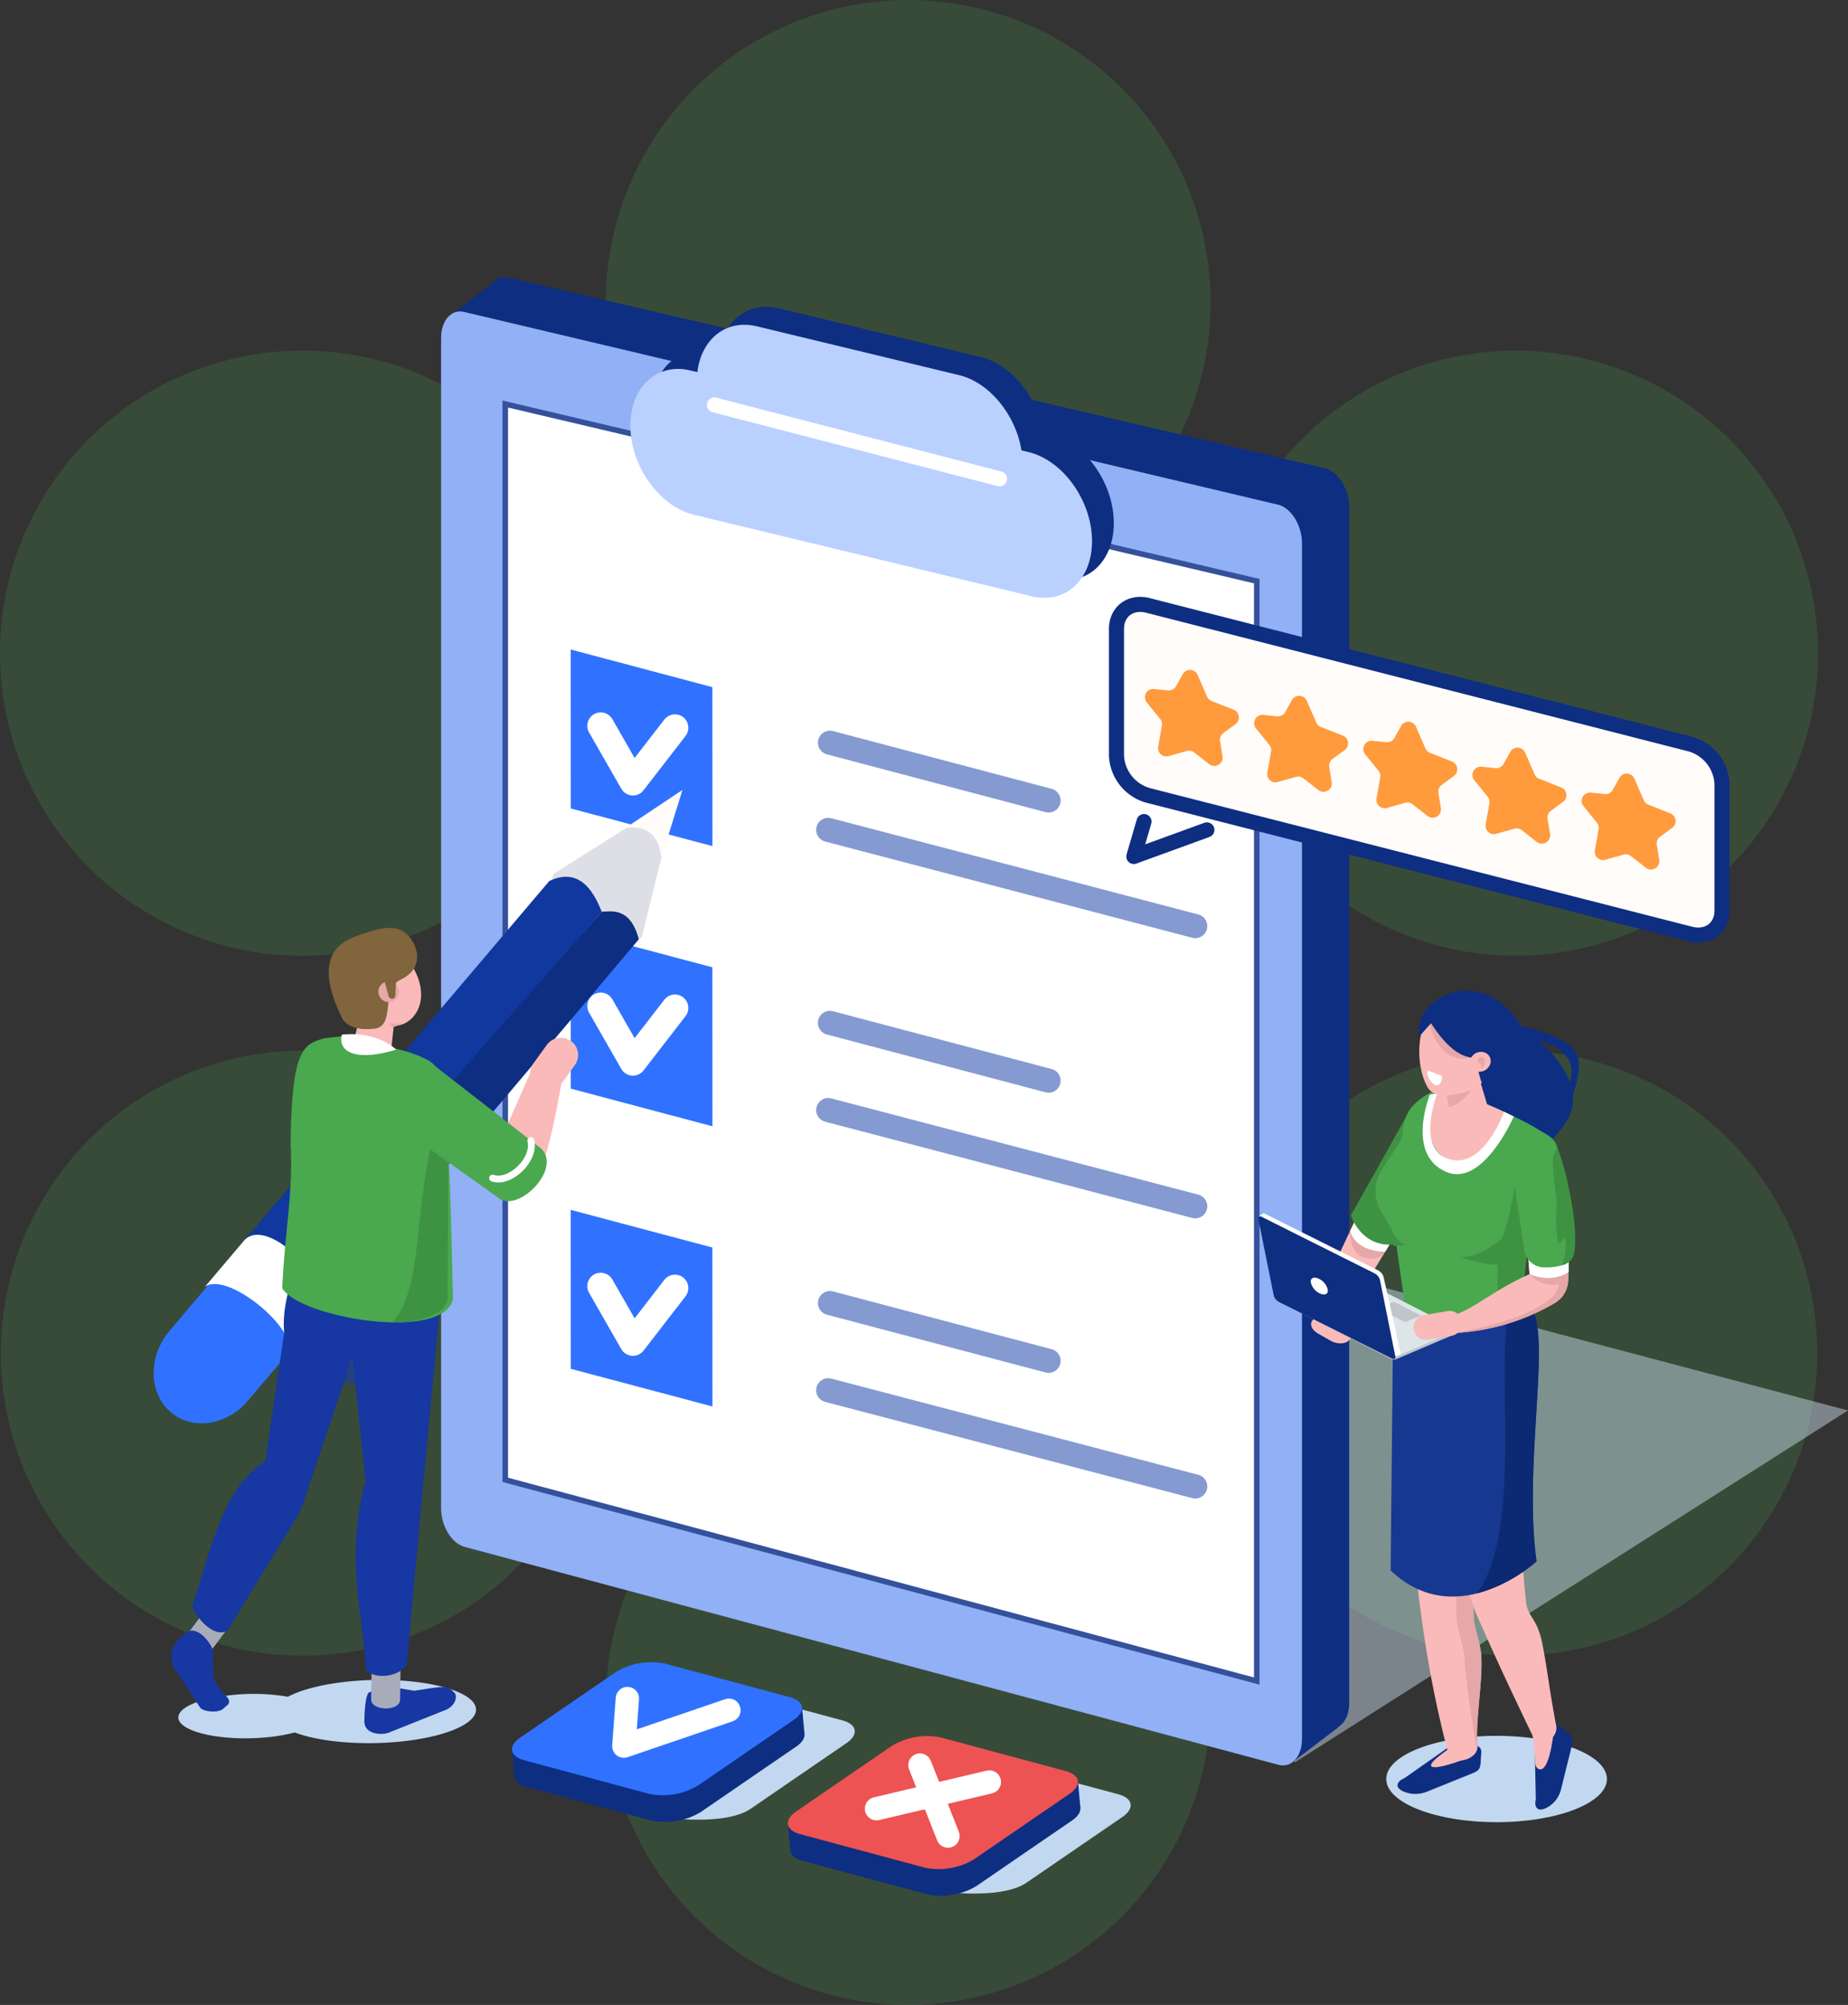 <svg xmlns="http://www.w3.org/2000/svg" xmlns:xlink="http://www.w3.org/1999/xlink" width="381.041" height="413.34" viewBox="0 0 381.041 413.34">
  <rect x="0" y="0" width="381.041" height="413.34" fill="#333333" stroke="none"/>
  <defs>
    <clipPath id="clip-path">
      <rect id="Rectángulo_34" data-name="Rectángulo 34" width="349.359" height="333.735" fill="none"/>
    </clipPath>
    <clipPath id="clip-path-3">
      <rect id="Rectángulo_32" data-name="Rectángulo 32" width="153.783" height="113.266" fill="none"/>
    </clipPath>
    <clipPath id="clip-path-4">
      <path id="Trazado_414" data-name="Trazado 414" d="M414.062,482.6l114.084-72.565-153.783-40.7Z" transform="translate(-374.363 -369.331)" fill="none"/>
    </clipPath>
    <linearGradient id="linear-gradient" x1="-1.272" y1="1.004" x2="-1.268" y2="1.004" gradientUnits="objectBoundingBox">
      <stop offset="0" stop-color="#7c98cc"/>
      <stop offset="0.891" stop-color="#dbeeff"/>
      <stop offset="1" stop-color="#dbeeff"/>
    </linearGradient>
  </defs>
  <g id="Grupo_376" data-name="Grupo 376" transform="translate(-1030.319 -292)">
    <g id="Grupo_246" data-name="Grupo 246" transform="translate(-29 -2.164)">
      <g id="Grupo_237" data-name="Grupo 237" transform="translate(1059.319 294.164)" opacity="0.208">
        <g id="Grupo_224" data-name="Grupo 224" transform="translate(124.905)">
          <g id="Grupo_223" data-name="Grupo 223">
            <path id="Trazado_355" data-name="Trazado 355" d="M1370.461,483.778a62.358,62.358,0,1,1-62.359-62.332,62.366,62.366,0,0,1,62.359,62.332" transform="translate(-1245.746 -421.446)" fill="#4aa84f"/>
          </g>
        </g>
        <g id="Grupo_226" data-name="Grupo 226" transform="translate(124.905 144.306)">
          <g id="Grupo_225" data-name="Grupo 225">
            <path id="Trazado_356" data-name="Trazado 356" d="M1370.461,548.535a62.358,62.358,0,1,1-62.359-62.357,62.36,62.36,0,0,1,62.359,62.357" transform="translate(-1245.746 -486.179)" fill="#4aa84f"/>
          </g>
        </g>
        <g id="Grupo_228" data-name="Grupo 228" transform="translate(124.905 288.612)">
          <g id="Grupo_227" data-name="Grupo 227">
            <path id="Trazado_357" data-name="Trazado 357" d="M1370.461,613.3a62.358,62.358,0,1,1-62.359-62.383,62.357,62.357,0,0,1,62.359,62.383" transform="translate(-1245.746 -550.912)" fill="#4aa84f"/>
          </g>
        </g>
        <g id="Grupo_230" data-name="Grupo 230" transform="translate(0 72.282)">
          <g id="Grupo_229" data-name="Grupo 229">
            <path id="Trazado_358" data-name="Trazado 358" d="M1283.293,462.243a62.377,62.377,0,1,1-85.22,22.821,62.384,62.384,0,0,1,85.22-22.821" transform="translate(-1189.715 -453.87)" fill="#4aa84f"/>
          </g>
        </g>
        <g id="Grupo_232" data-name="Grupo 232" transform="translate(249.958 216.6)">
          <g id="Grupo_231" data-name="Grupo 231">
            <path id="Trazado_359" data-name="Trazado 359" d="M1395.409,526.969A62.372,62.372,0,1,1,1310.2,549.79a62.39,62.39,0,0,1,85.208-22.821" transform="translate(-1301.842 -518.609)" fill="#4aa84f"/>
          </g>
        </g>
        <g id="Grupo_234" data-name="Grupo 234" transform="translate(0.167 216.612)">
          <g id="Grupo_233" data-name="Grupo 233">
            <path id="Trazado_360" data-name="Trazado 360" d="M1220.965,526.962a62.379,62.379,0,1,1-22.821,85.191,62.378,62.378,0,0,1,22.821-85.191" transform="translate(-1189.79 -518.614)" fill="#4aa84f"/>
          </g>
        </g>
        <g id="Grupo_236" data-name="Grupo 236" transform="translate(250.129 72.283)">
          <g id="Grupo_235" data-name="Grupo 235">
            <path id="Trazado_361" data-name="Trazado 361" d="M1333.106,462.242a62.363,62.363,0,1,1-22.834,85.177,62.357,62.357,0,0,1,22.834-85.177" transform="translate(-1301.919 -453.871)" fill="#4aa84f"/>
          </g>
        </g>
      </g>
    </g>
    <g id="Grupo_375" data-name="Grupo 375" transform="translate(1062 349.133)">
      <g id="Grupo_374" data-name="Grupo 374" clip-path="url(#clip-path)">
        <g id="Grupo_373" data-name="Grupo 373">
          <g id="Grupo_372" data-name="Grupo 372" clip-path="url(#clip-path)">
            <path id="Trazado_410" data-name="Trazado 410" d="M185.511,583.328l-25.7-6.911c.768-1.275.4-3.382,2.979-5.146l19.7-13.5a14.062,14.062,0,0,1,10.17-1.732l25.7,6.911c3.018.812,3.382,2.919.807,4.683l-19.7,13.5c-2.575,1.764-7.151,2.543-13.957,2.195" transform="translate(-76.322 -265.398)" fill="#c2d8f0"/>
            <path id="Trazado_411" data-name="Trazado 411" d="M201.3,565.006l.488,5.23-7.021.835-52.858,7.411-.41-4.812Z" transform="translate(-67.579 -269.833)" fill="#0e2e82"/>
            <path id="Trazado_412" data-name="Trazado 412" d="M170.617,584.234l-25.7-6.911c-3.019-.812-3.382-2.919-.807-4.683l19.7-13.5a14.062,14.062,0,0,1,10.17-1.731l25.7,6.911c3.019.811,3.382,2.919.807,4.683l-19.7,13.5a14.062,14.062,0,0,1-10.17,1.732" transform="translate(-68.004 -266.052)" fill="#0e2e82"/>
            <g id="Grupo_371" data-name="Grupo 371" transform="translate(195.576 192.947)" opacity="0.43" style="mix-blend-mode: multiply;isolation: isolate">
              <g id="Grupo_370" data-name="Grupo 370">
                <g id="Grupo_369" data-name="Grupo 369" clip-path="url(#clip-path-3)">
                  <g id="Grupo_368" data-name="Grupo 368">
                    <g id="Grupo_367" data-name="Grupo 367" clip-path="url(#clip-path-4)">
                      <path id="Trazado_413" data-name="Trazado 413" d="M374.363,344.765l153.783-26.873V458.03L374.363,484.9Z" transform="translate(-374.363 -344.765)" fill="url(#linear-gradient)"/>
                    </g>
                  </g>
                </g>
              </g>
            </g>
            <path id="Trazado_415" data-name="Trazado 415" d="M296.9,39.431,128.6.144A3.3,3.3,0,0,0,125,1.3l0-.005-9.315,7.251,8.053,19.486V242.809c0,3.644,2.186,7.254,4.858,8.022l146.895,42.212L290,306.213l9.457-7.2-.039-.067c1.4-.764,2.342-2.591,2.342-4.979V47.452c0-3.644-2.186-7.254-4.858-8.022" transform="translate(-55.249 0)" fill="#0e2e82"/>
            <path id="Trazado_416" data-name="Trazado 416" d="M286.118,313.171,118.3,268.241c-2.664-.713-4.844-4.279-4.844-7.923V18.99c0-3.644,2.18-6.042,4.844-5.328L286.118,53.4c2.664.713,4.844,4.279,4.844,7.923V307.842c0,3.644-2.18,6.042-4.844,5.329" transform="translate(-54.184 -6.465)" fill="#91b0f5"/>
            <path id="Trazado_417" data-name="Trazado 417" d="M293.722,313.355,138.769,271.869V50.081L293.723,86.594Z" transform="translate(-66.273 -23.918)" fill="#fff"/>
            <path id="Trazado_418" data-name="Trazado 418" d="M293.722,313.355,138.769,271.869V50.081L293.723,86.594Z" transform="translate(-66.273 -23.918)" fill="none" stroke="#35519c" stroke-width="1.144"/>
            <path id="Trazado_419" data-name="Trazado 419" d="M278.843,37.935l-1.453-.351c-1.161-7.292-6.563-13.992-12.864-15.512L222.8,12.006c-6.3-1.52-11.432,2.638-12.243,9.454l-1.453-.351c-7-1.688-12.555,3.624-12.352,11.805s6.094,16.256,13.091,17.944l69.739,16.826c7,1.688,12.555-3.624,12.352-11.805s-6.094-16.256-13.091-17.944" transform="translate(-93.962 -5.584)" fill="#0e2e82"/>
            <line id="Línea_1" data-name="Línea 1" x2="45.083" y2="11.913" transform="translate(139.447 211.506)" fill="none" stroke="#849ad1" stroke-linecap="round" stroke-linejoin="round" stroke-width="4.964"/>
            <line id="Línea_2" data-name="Línea 2" x2="75.684" y2="19.839" transform="translate(139.086 229.479)" fill="none" stroke="#849ad1" stroke-linecap="round" stroke-linejoin="round" stroke-width="4.964"/>
            <path id="Trazado_420" data-name="Trazado 420" d="M193.824,408.612l-29.2-7.759-.016-32.77,29.205,7.758Z" transform="translate(-78.611 -175.787)" fill="#3072ff"/>
            <path id="Trazado_421" data-name="Trazado 421" d="M176.447,398.187l6.644,11.6,8.661-11.2" transform="translate(-84.267 -190.165)" fill="none" stroke="#fff" stroke-linecap="round" stroke-linejoin="round" stroke-width="5.531"/>
            <line id="Línea_3" data-name="Línea 3" x2="45.083" y2="11.913" transform="translate(139.447 153.745)" fill="none" stroke="#849ad1" stroke-linecap="round" stroke-linejoin="round" stroke-width="4.964"/>
            <line id="Línea_4" data-name="Línea 4" x2="75.684" y2="19.839" transform="translate(139.086 171.718)" fill="none" stroke="#849ad1" stroke-linecap="round" stroke-linejoin="round" stroke-width="4.964"/>
            <path id="Trazado_422" data-name="Trazado 422" d="M193.824,298.047l-29.2-7.759-.016-32.77,29.205,7.759Z" transform="translate(-78.611 -122.985)" fill="#3072ff"/>
            <path id="Trazado_423" data-name="Trazado 423" d="M176.447,287.623l6.644,11.6,8.661-11.2" transform="translate(-84.267 -137.362)" fill="none" stroke="#fff" stroke-linecap="round" stroke-linejoin="round" stroke-width="5.531"/>
            <line id="Línea_5" data-name="Línea 5" x2="45.083" y2="11.913" transform="translate(139.447 95.984)" fill="none" stroke="#849ad1" stroke-linecap="round" stroke-linejoin="round" stroke-width="4.964"/>
            <line id="Línea_6" data-name="Línea 6" x2="75.684" y2="19.839" transform="translate(139.086 113.957)" fill="none" stroke="#849ad1" stroke-linecap="round" stroke-linejoin="round" stroke-width="4.964"/>
            <path id="Trazado_424" data-name="Trazado 424" d="M193.824,187.483l-29.2-7.759-.016-32.77,29.205,7.759Z" transform="translate(-78.611 -70.182)" fill="#3072ff"/>
            <path id="Trazado_425" data-name="Trazado 425" d="M176.447,177.059l6.644,11.6,8.661-11.2" transform="translate(-84.267 -84.559)" fill="none" stroke="#fff" stroke-linecap="round" stroke-linejoin="round" stroke-width="5.531"/>
            <path id="Trazado_426" data-name="Trazado 426" d="M270.239,45.042l-1.453-.351C267.624,37.4,262.223,30.7,255.922,29.18L214.2,19.112c-6.3-1.52-11.433,2.638-12.244,9.454l-1.453-.351c-7-1.688-12.555,3.624-12.352,11.805s6.095,16.256,13.091,17.944l69.738,16.826c7,1.688,12.555-3.624,12.352-11.805s-6.094-16.256-13.091-17.944" transform="translate(-89.852 -8.978)" fill="#bad0ff"/>
            <line id="Línea_7" data-name="Línea 7" x2="58.803" y2="15.237" transform="translate(115.623 26.351)" fill="none" stroke="#fff" stroke-linecap="round" stroke-linejoin="round" stroke-width="3.104"/>
            <path id="Trazado_427" data-name="Trazado 427" d="M175.678,233.719l7.148-28.9-25.334,16c-3.569,8.04,13.875,18.7,18.186,12.9" transform="translate(-74.986 -97.818)" fill="#dedfe6"/>
            <path id="Trazado_428" data-name="Trazado 428" d="M198.069,202.379l-4.336,14c-.482-4.215-2.531-6.716-7.291-6.25Z" transform="translate(-89.04 -96.651)" fill="#fffcfa"/>
            <path id="Trazado_429" data-name="Trazado 429" d="M19.438,408.736c.053-.062.1-.126.153-.189l0,0,15.8-18.676c4.407-5.208,4.362-12.655-.1-16.633s-11.654-2.981-16.061,2.227l-15.8,18.676,0,0c-.053.061-.108.119-.16.181-4.408,5.208-4.363,12.655.1,16.633s11.654,2.981,16.061-2.227" transform="translate(0 -177.088)" fill="#3072ff"/>
            <path id="Trazado_430" data-name="Trazado 430" d="M20.168,321.2l71.046-83.7c4.442-2.095,8.161-.582,10.8,6.341L36.15,319.723c-5-8.338-10.494-3.3-15.982,1.474" transform="translate(-9.632 -113.006)" fill="#11389e"/>
            <path id="Trazado_431" data-name="Trazado 431" d="M114.765,250.357c1.793-.036,5.942-1.092,7.651,5.694l-68.758,81.39c-2.4-7.312-6.783-9.91-6.783-9.91Z" transform="translate(-22.386 -119.527)" fill="#0e2e82"/>
            <path id="Trazado_432" data-name="Trazado 432" d="M36.746,403.392c-.062.052.1-.126.153-.189l0,0,7.021-8.385c4.041-5.761-10.719-21.334-15.678-15.694l.16-.181,0,0-8.091,9.547,0,0c-.053.061-.225.231-.161.181,4.786-3.705,21.586,10.548,16.592,14.717" transform="translate(-9.618 -180.484)" fill="#fff"/>
            <path id="Trazado_433" data-name="Trazado 433" d="M62.372,417.729l17.086,2.981V402.865l-17.086-2.981Z" transform="translate(-29.787 -190.975)" fill="#27427a"/>
            <path id="Trazado_434" data-name="Trazado 434" d="M65.524,555.376c-7.867-2.487-21.1-2.393-29.56.211a20.99,20.99,0,0,0-3.626,1.451,42.367,42.367,0,0,0-17.908.832c-5.944,1.829-6.281,4.73-.754,6.478,5.312,1.68,14.1,1.679,20.052.053.366.138.75.274,1.162.4,7.867,2.488,21.1,2.393,29.561-.211s8.939-6.731,1.073-9.219" transform="translate(-4.653 -264.372)" fill="#c2d8f0"/>
            <path id="Trazado_435" data-name="Trazado 435" d="M87.41,555.915l6.016,1.008c4.407-.6,6.615-1.375,8.045.14l.405.429c.531,1.055-.305,2.747-1.924,3.376l-11.98,4.783c-2.34.555-4.8-.252-4.81-2.345,0,0,.013-5.853,1.081-6.085,2.145-.466,1.295-.863,3.166-1.307" transform="translate(-39.717 -265.492)" fill="#1737a2"/>
            <path id="Trazado_436" data-name="Trazado 436" d="M91.822,554.042c-.029,2.453-6,2.381-5.967-.072l.1-7.973,5.967.072Z" transform="translate(-41.002 -260.756)" fill="#a8acba"/>
            <path id="Trazado_437" data-name="Trazado 437" d="M87.51,470.074c-2.086,2.822-7.26,2.775-8.374.863-.647-11.279-4.452-23.288-.1-38.794L73.99,385.107l21.019,4.2-4.667,49.655Z" transform="translate(-35.336 -183.918)" fill="#1737a2"/>
            <path id="Trazado_438" data-name="Trazado 438" d="M18.191,533.334c-1.336,1.787-6.334-1.48-5-3.267l4.343-5.806,5,3.267Z" transform="translate(-6.193 -250.375)" fill="#a8acba"/>
            <path id="Trazado_439" data-name="Trazado 439" d="M22.518,465.878c-2.929,1.75-6.881-3.155-7.286-5.148,3.527-9.862,5.844-24.1,15.046-29.726l3.91-26.512c-.334-4.069.422-7.3,2.1-13.258l15.1,8.892L37.928,440.143a10.216,10.216,0,0,1-.963,2.065Z" transform="translate(-7.274 -186.844)" fill="#1737a2"/>
            <path id="Trazado_440" data-name="Trazado 440" d="M92.415,271.726c-.135,4.83-4.539,7.7-8.129,5.489S77.9,269.3,78.031,264.47s3.154-6.956,6.744-4.747,7.775,7.173,7.64,12" transform="translate(-37.263 -123.621)" fill="#fababa"/>
            <path id="Trazado_441" data-name="Trazado 441" d="M80.841,297.616l-.494-.128a3.142,3.142,0,0,1-2.248-3.817l2.433-9.4a3.142,3.142,0,0,1,3.817-2.248l.494.128a3.142,3.142,0,0,1,2.248,3.817l-1.01,9.381c-.432,1.668-3.573,2.7-5.241,2.272" transform="translate(-37.251 -134.638)" fill="#fababa"/>
            <path id="Trazado_442" data-name="Trazado 442" d="M71.668,275.007s.9,3.255,6.831,2.589c4.476-.5,1.265-8.181,5.363-10.083,5.541-2.571,3.355-7.995.9-9.766s-5.562-.748-9.4.535c-4.056,1.357-9.577,4.5-3.7,16.726" transform="translate(-33.004 -122.641)" fill="#80653d"/>
            <path id="Trazado_443" data-name="Trazado 443" d="M92.935,280.112a2.127,2.127,0,1,1-2.067-2.186,2.127,2.127,0,0,1,2.067,2.186" transform="translate(-42.352 -132.731)" fill="#e5a7a7"/>
            <path id="Trazado_444" data-name="Trazado 444" d="M50.76,351.429c.511-11.86,2.294-19.608,1.715-29.861.224-19.592,2.672-20.431,6.994-21.672l4.321-.482c1.342.255,2.585.873,3.912,1.2,5.556,1.359,9.118,1.662,13.109,3.823,3.554,1.925,3.76,7.068,3.752,11.376.96,12.629,1.215,31.639,1.393,37.873-2.02,8.924-31.815,3.786-35.2-2.255" transform="translate(-24.242 -142.993)" fill="#4aa84f"/>
            <path id="Trazado_445" data-name="Trazado 445" d="M93.575,295.117l-.778-1a3.193,3.193,0,0,0,2.694.009,4.093,4.093,0,0,1-1.916.994" transform="translate(-44.318 -140.462)" fill="#e5a7a7"/>
            <path id="Trazado_446" data-name="Trazado 446" d="M105.694,333.623l-3.259,3.516c-3.827,15.443-2.054,31.1-8.329,37.688,3.84-.01,7.358-.516,9.96-2.43a3.912,3.912,0,0,0,1.515-2.976Z" transform="translate(-44.943 -159.33)" fill="#3e9343"/>
            <path id="Trazado_447" data-name="Trazado 447" d="M74.162,298.823s-1.039,2.84,2.306,3.9,8.873-.8,8.873-.8-3.679-3.856-11.179-3.093" transform="translate(-35.345 -142.663)" fill="#fff"/>
            <path id="Trazado_448" data-name="Trazado 448" d="M92.359,279.731h0a.712.712,0,0,1-.8-.609L90.3,274.609c-.052-.387.956-.158,1.343-.21s1.493-.4,1.545-.016l-.222,4.551a.711.711,0,0,1-.609.8" transform="translate(-43.125 -130.953)" fill="#80653d"/>
            <path id="Trazado_449" data-name="Trazado 449" d="M150.05,310.44h0a3.572,3.572,0,0,0,4.973-.8L157.8,305.8a3.572,3.572,0,0,0-.8-4.973h0a3.572,3.572,0,0,0-4.973.8l-2.777,3.838a3.572,3.572,0,0,0,.8,4.973" transform="translate(-70.957 -143.348)" fill="#fababa"/>
            <path id="Trazado_450" data-name="Trazado 450" d="M146.536,316.368s-2.639,16.1-5.477,20.35-10.224-1.528-10.224-1.528l9.27-20.991Z" transform="translate(-62.484 -150.054)" fill="#fababa"/>
            <path id="Trazado_451" data-name="Trazado 451" d="M99.064,324.2l18.849,13.43c4.058,3.8,13.96-6.269,8.666-10.3-.334-.254-22.547-17.507-22.547-17.507s-7.639,7.413-4.968,14.377" transform="translate(-47.04 -147.966)" fill="#4aa84f"/>
            <path id="Trazado_452" data-name="Trazado 452" d="M133.773,348.494c3.571,1.24,8.868-3.807,7.886-7.725" transform="translate(-63.887 -162.743)" fill="none" stroke="#fff" stroke-linecap="round" stroke-linejoin="round" stroke-width="1.417"/>
            <path id="Trazado_453" data-name="Trazado 453" d="M15.558,538.035l.085,5.53c1.254,3.833,4.128,4.286,3.01,5.809l-.946.825c-.946.96-4.1.664-4.757-.177L7.4,541.61a5.324,5.324,0,0,1,1.222-5.842s1.645-1.634,2.479-1.656c1.989-.054,3.754,2.326,4.456,3.923" transform="translate(-3.341 -255.079)" fill="#1737a2"/>
            <path id="Trazado_454" data-name="Trazado 454" d="M486.488,584.542c0,4.918,10.186,8.9,22.75,8.9s22.75-3.987,22.75-8.9-10.186-8.9-22.75-8.9-22.75,3.987-22.75,8.9" transform="translate(-232.335 -274.911)" fill="#c2d8f0"/>
            <path id="Trazado_455" data-name="Trazado 455" d="M473.312,350.526l-12.156,25.749,4.9,5.372,16.86-27.709Z" transform="translate(-220.237 -167.403)" fill="#fababa"/>
            <path id="Trazado_456" data-name="Trazado 456" d="M479.453,380.663l-7.219-4.33s-.288,4.565,2.807,5.521,4.412-1.191,4.412-1.191" transform="translate(-225.524 -179.728)" fill="#e5a7a7"/>
            <path id="Trazado_457" data-name="Trazado 457" d="M545.284,586.744l-.252-12.449c.292-1.175,1.867-1.417,3.119-2.517a1.544,1.544,0,0,1,1.915-.141l1.188.867c1.762,1.186,1.854,1.54,1.47,3.091l-2.284,9.205a5.866,5.866,0,0,1-3.09,3.72l-.373.141c-1.315.5-2.076-.367-1.692-1.917" transform="translate(-260.294 -272.872)" fill="#0e2e82"/>
            <path id="Trazado_458" data-name="Trazado 458" d="M548.61,572.71s-.681,7.943-2.628,8.428c0,0-1.249.308-1.289-1.7s-.562-5.909-.562-5.909Z" transform="translate(-259.864 -273.513)" fill="#fababa"/>
            <path id="Trazado_459" data-name="Trazado 459" d="M479.459,377.267s-5.984.156-7.219-4.33l1.846-3.715,7.781,4.1Z" transform="translate(-225.531 -176.332)" fill="#fff"/>
            <path id="Trazado_460" data-name="Trazado 460" d="M535.676,295.522s9.125,1.786,11.364,5.28-1.722,12.113-1.722,12.113v-4.5s5.272-8.66-9.284-10.559c-9.774-1.275-.358-2.333-.358-2.333" transform="translate(-253.877 -141.134)" fill="#0e2e82"/>
            <path id="Trazado_461" data-name="Trazado 461" d="M523.845,296.029s15.051,9.745,9.471,19.182-20.705,13.5-20.705,13.5l-6.147-31.7Z" transform="translate(-241.875 -141.376)" fill="#0e2e82"/>
            <path id="Trazado_462" data-name="Trazado 462" d="M492.371,585.974l9.3-6.528a11.959,11.959,0,0,1,5.357-.234,1.366,1.366,0,0,1,1.187,1.4l-.1,1.44c-.057,2.076-.314,2.36-1.881,2.992l-9.3,3.756a6.264,6.264,0,0,1-4.964-.16l-.33-.2c-1.164-.721-.834-1.828.733-2.461" transform="translate(-234.462 -276.527)" fill="#0e2e82"/>
            <path id="Trazado_463" data-name="Trazado 463" d="M508.324,493.426c-.108,2.886-5.974,3.925-6.085,1-7.118-27.17-8.032-52.04-9.392-80.774L510.8,398.536c-1.449,24.94-3.723,46.058-3.278,67.592.058,2.791,1.449,5.747,1.6,8.43.322,5.572-1.283,13.444-.8,18.868" transform="translate(-235.372 -190.331)" fill="#fababa"/>
            <path id="Trazado_464" data-name="Trazado 464" d="M515.769,507.477c-.155-2.683-1.546-5.639-1.6-8.43-.147-7.126,0-14.206.323-21.395.609-13.687,4.156-14.733,3.51-.2-.32,7.188-.47,14.268-.323,21.395.057,2.791,1.449,5.747,1.6,8.43.322,5.572-1.283,13.444-.8,18.867-.083,2.2-2.386-13.1-2.708-18.669" transform="translate(-245.526 -223.011)" fill="#e5a7a7"/>
            <path id="Trazado_465" data-name="Trazado 465" d="M534.678,519.905c.639,2.532-2.961,4.979-4.572,2.7-4.843-9.975-8.389-17.659-11.687-25.2-2.5-5.71-3.034-12.534-4.081-19.385-2.5-16.343,14.389-20.467,13.547-3.856a117.868,117.868,0,0,0,.618,20.4c.4,3.279,2.274,3.117,3.357,8.625,1.1,5.595,1.317,8.717,2.819,16.71" transform="translate(-245.515 -221.387)" fill="#fababa"/>
            <path id="Trazado_466" data-name="Trazado 466" d="M483.815,331.746l-11.269,20.12s2.762,9.072,12.831,4.988c13.947-5.657-1.562-25.107-1.562-25.107" transform="translate(-225.677 -158.434)" fill="#3e9343"/>
            <path id="Trazado_467" data-name="Trazado 467" d="M515.159,404.828c7.813.156.053,31.06,3.141,53.281,0,0-16.29,14.984-30.087,1.861l.511-51.081Z" transform="translate(-233.159 -193.336)" fill="#173891"/>
            <path id="Trazado_468" data-name="Trazado 468" d="M522.381,464.691c9.223-13.291,4.016-43.033,6.356-58.229l2.74-1.635c7.813.156.054,31.06,3.141,53.281a31.885,31.885,0,0,1-12.237,6.583" transform="translate(-249.477 -193.335)" fill="#0c2973"/>
            <path id="Trazado_469" data-name="Trazado 469" d="M486.247,366.958c-.454-5.465,2.172,5.44,2.071-.885-.039-2.431-1.217-9.4-1.8-14-.549-4.3-5.048-6.862-4.12-12.108.122-2.862,5.182-8.163,5.4-10.254.348-3.306.579-6.359,7.53-9.612l3.056.662a20.126,20.126,0,0,1,4.194,1.4c14.172,6.564,17.261,6.885,16.274,15.185-.161,4.269-2.7.948-3.467,3.774-1.468,5.423-7.194,10.944-5.176,20.454.407,1.919,1.91,3.227.2,4.5-7.409,5.518-21.559,6.577-24.159.885" transform="translate(-230.319 -152.87)" fill="#4aa84f"/>
            <path id="Trazado_470" data-name="Trazado 470" d="M488.993,409.713c-.008.205-.018-.014,0,0" transform="translate(-233.526 -195.669)" fill="#ff5cab"/>
            <path id="Trazado_471" data-name="Trazado 471" d="M534.146,356.139l2.966,10.3-1.777,15.137-4.876,1.711V370.22c2.066-4.083,2.941-9.035,3.687-14.081" transform="translate(-253.335 -170.084)" fill="#3e9343"/>
            <path id="Trazado_472" data-name="Trazado 472" d="M458.2,413.212l2.678,1.523c1.308.744,2.992.707,3.741-.082l.525-.553c.75-.79.293-2.046-1.017-2.791l-2.678-1.524c-1.308-.744-2.991-.707-3.741.083l-.525.553c-.75.79-.293,2.046,1.017,2.791" transform="translate(-218.168 -195.449)" fill="#fababa"/>
            <path id="Trazado_473" data-name="Trazado 473" d="M481.7,405.952l.08-.569-.951.273-.141-.364-21.149-10.832a1.468,1.468,0,0,0-1.078.024L448,398.936l.019-.127-1.9.566-.09.6h.013a.26.26,0,0,0,.149.158L468.2,411.41a1.468,1.468,0,0,0,1.078-.024l12.12-5.155c.184-.078.288-.181.3-.279Z" transform="translate(-213.014 -188.341)" fill="#bfc6c9"/>
            <path id="Trazado_474" data-name="Trazado 474" d="M468.355,410.258l-22.008-11.272c-.255-.131-.186-.355.152-.5l12.12-5.155a1.468,1.468,0,0,1,1.078-.024L481.7,404.58c.255.131.187.355-.151.5l-12.12,5.155a1.469,1.469,0,0,1-1.078.024" transform="translate(-213.091 -187.791)" fill="#dde5e8"/>
            <path id="Trazado_475" data-name="Trazado 475" d="M488.83,408.52l-5.326-2.728c-.062-.031-.045-.086.037-.121l2.933-1.248a.353.353,0,0,1,.261-.006l5.327,2.728c.062.031.045.086-.037.121l-2.933,1.248a.358.358,0,0,1-.261.006" transform="translate(-230.892 -193.13)" fill="#bfc6c9"/>
            <path id="Trazado_476" data-name="Trazado 476" d="M511.993,394.492a45.215,45.215,0,0,0,21.322-6.162,5.658,5.658,0,0,0,2.835-4.717c.094-4.387.042-12.173-1.441-13.44l-6.817,7.812.321,4.353c-7.438,3.275-11.35,7.156-15.894,8.536Z" transform="translate(-244.516 -176.786)" fill="#fababa"/>
            <path id="Trazado_477" data-name="Trazado 477" d="M532.655,387.346c1.54-1.251,2.1-3.825,2.141-5.739a65.979,65.979,0,0,0-.47-10.871l.5-.57c1.484,1.267,1.535,9.053,1.441,13.44a5.658,5.658,0,0,1-2.835,4.718,45.212,45.212,0,0,1-21.322,6.162s13.934-1.769,20.547-7.139" transform="translate(-244.571 -176.783)" fill="#e5a7a7"/>
            <path id="Trazado_478" data-name="Trazado 478" d="M520.435,325.879s-5.2,12.46-12.753,9.214-2.08-14.517-2.08-14.517a63.846,63.846,0,0,1,14.833,5.3" transform="translate(-240.548 -153.099)" fill="#fababa"/>
            <path id="Trazado_479" data-name="Trazado 479" d="M514.18,321.715l-.5.1a2.824,2.824,0,0,1-3.471-2.287l-1.224-9.009A3.293,3.293,0,0,1,511.667,307l.5-.1a2.824,2.824,0,0,1,3.471,2.286l2.523,8.385c.217,1.6-2.29,3.807-3.982,4.147" transform="translate(-243.067 -146.535)" fill="#fababa"/>
            <path id="Trazado_480" data-name="Trazado 480" d="M463.772,391.24a2.21,2.21,0,0,0-1.081-1.324l-23.26-11.642a.746.746,0,0,0-.514-.1h0l0,0a.312.312,0,0,0-.12.064l-.767.574.7,0,2.243,11.138a2.209,2.209,0,0,0,1.082,1.324l21.993,11.009.711.659.088.157a3.675,3.675,0,0,0,1.507-.413Z" transform="translate(-209.19 -180.602)" fill="#fff"/>
            <path id="Trazado_481" data-name="Trazado 481" d="M461.877,382.577a2.209,2.209,0,0,0-1.081-1.324l-23.26-11.642a.746.746,0,0,0-.514-.1h0l0,0a.314.314,0,0,0-.12.064l-.767.574.7,0,2.243,11.138a2.209,2.209,0,0,0,1.082,1.324l21.994,11.009.711.659.088.157a3.674,3.674,0,0,0,1.507-.413Z" transform="translate(-208.285 -176.465)" fill="#fff"/>
            <path id="Trazado_482" data-name="Trazado 482" d="M436.716,370.773l23.259,11.642a2.205,2.205,0,0,1,1.082,1.324L463.325,395c0,.008,0,.015,0,.022l.907,4.507c.1.481-.231.667-.731.416L440.244,388.3a2.209,2.209,0,0,1-1.082-1.324l-2.268-11.26c0-.008,0-.015,0-.022l-.908-4.507c-.1-.481.231-.667.732-.416" transform="translate(-208.208 -177.019)" fill="#0e2e82"/>
            <path id="Trazado_483" data-name="Trazado 483" d="M460.208,397.465c.026.82-.745,1.086-1.722.594a3.28,3.28,0,0,1-1.815-2.374c-.026-.82.745-1.086,1.722-.594a3.279,3.279,0,0,1,1.815,2.374" transform="translate(-218.095 -188.568)" fill="#fff"/>
            <path id="Trazado_484" data-name="Trazado 484" d="M512.144,582.272s-6.648,2.712-7.852,1.918c-1.015-.67,3.9-3.885,3.9-3.885Z" transform="translate(-240.772 -277.14)" fill="#fababa"/>
            <path id="Trazado_485" data-name="Trazado 485" d="M517.634,325.893s-4.581,12.848-12.122,9.437c-5.852-2.647-1.606-13.274-1.606-13.274l-1.578.3s-5.052,12.478,3.491,15.963c7.519,3.068,13.823-11.467,13.823-11.467Z" transform="translate(-239.191 -153.806)" fill="#fff"/>
            <path id="Trazado_486" data-name="Trazado 486" d="M510.368,318.955a9.584,9.584,0,0,0,6.993-3.982s-2.85,5.9-6.645,6.543Z" transform="translate(-243.74 -150.424)" fill="#e5a7a7"/>
            <path id="Trazado_487" data-name="Trazado 487" d="M524.4,378.849s-5.394,4.805-9.179,3.992c0,0,6.7,2.374,9.179,1.531s0-5.523,0-5.523" transform="translate(-246.059 -180.929)" fill="#3e9343"/>
            <path id="Trazado_488" data-name="Trazado 488" d="M488,376.237s.047.072.134.193c.425.6,1.8,2.39,3.2,2.836l-2.625.149" transform="translate(-233.056 -179.682)" fill="#3e9343"/>
            <path id="Trazado_489" data-name="Trazado 489" d="M549.5,393.788l-6.456-.33a6.333,6.333,0,0,0,6.377,1.975Z" transform="translate(-259.344 -187.906)" fill="#e5a7a7"/>
            <path id="Trazado_490" data-name="Trazado 490" d="M550.86,389.24s-3.185,2.47-8.075.457l-.281-3.521,8.356-.592Z" transform="translate(-259.087 -184.146)" fill="#fff"/>
            <path id="Trazado_491" data-name="Trazado 491" d="M536.578,345.72l2.244,14.719a4.138,4.138,0,0,0,3.813,3.71c2.86.115,6.538-.407,6.544-3.857a60.769,60.769,0,0,0-3.715-21.331c-.713-1.895-2.635-2.435-4.92-3.91-.369-.239-.223,1.96-.634,2.268a8.956,8.956,0,0,0-3.332,8.4" transform="translate(-256.209 -160.004)" fill="#4aa84f"/>
            <path id="Trazado_492" data-name="Trazado 492" d="M552.991,342.553s4.692,13.176,3.715,21.8a3.209,3.209,0,0,1-2.667,2.972,11.754,11.754,0,0,0,.877-4.68c-.065-2.615-1.14.922-1.531-.024a23.1,23.1,0,0,1-.394-6.89c.2-2.443-1.261-9.439-.556-11.092s.556-2.086.556-2.086" transform="translate(-263.737 -163.595)" fill="#3e9343"/>
            <path id="Trazado_493" data-name="Trazado 493" d="M507.221,410.094h0a2.577,2.577,0,0,1-2.1,2.971l-4.853.829a2.573,2.573,0,1,1-.874-5.072l4.853-.829a2.586,2.586,0,0,1,2.974,2.1" transform="translate(-237.477 -194.83)" fill="#fababa"/>
            <path id="Trazado_494" data-name="Trazado 494" d="M513.2,285.518c-1.437-2.308-3.629-2.712-5.663-1.384-1.994-.809-4.4.381-6.178,3.4-2.473,4.2-2.227,10.041-.683,13.707.836,1.986,1.819,3.369,6.57,2.54,3.221-.618,5.033-1.563,6.855-4.662,2.473-4.2,1.194-10.235-.9-13.6" transform="translate(-238.551 -135.335)" fill="#fababa"/>
            <path id="Trazado_495" data-name="Trazado 495" d="M512.205,300.725s-4.865,1.917-7.854-4.627c0,0-1.062-2.245-.608-3.2s8.462,7.824,8.462,7.824" transform="translate(-240.522 -139.848)" fill="#e5a7a7"/>
            <path id="Trazado_496" data-name="Trazado 496" d="M501.863,288.305c5.714,8.839,9.041,6.3,9.178,7.682,0,0,.965,3.667.967,3.675.579,2.743,3.363,1.628,6.038,2.516l.008,0s8.779-10.159-2.133-18.321c-7.384-5.523-17.6-.085-16.493,7.182Z" transform="translate(-238.476 -134.484)" fill="#0e2e82"/>
            <path id="Trazado_497" data-name="Trazado 497" d="M523.472,308.666a2.32,2.32,0,0,1-2.939.958,1.9,1.9,0,0,1-.761-2.744,2.321,2.321,0,0,1,2.939-.958,1.9,1.9,0,0,1,.761,2.744" transform="translate(-248.089 -146.003)" fill="#fababa"/>
            <path id="Trazado_498" data-name="Trazado 498" d="M522.727,308.856a.5.5,0,0,1-.036-.764c.323-.322.819-.627,1.188,0s-.033,1.45-.388,1.971a.1.1,0,0,1-.179-.073.779.779,0,0,0-.247-.917c-.138-.082-.249-.156-.339-.221" transform="translate(-249.548 -146.963)" fill="#e5a7a7"/>
            <path id="Trazado_499" data-name="Trazado 499" d="M504.235,316.023h0a3.347,3.347,0,0,1-1.525-3.016l3.05,1.193c0,1.336-.683,2.152-1.525,1.823" transform="translate(-240.082 -149.485)" fill="#fff"/>
            <path id="Trazado_500" data-name="Trazado 500" d="M169.658,573.69l-25.7-6.911c-3.019-.812-3.382-2.919-.807-4.683l19.7-13.5a14.065,14.065,0,0,1,10.17-1.732l25.7,6.911c3.019.812,3.382,2.919.807,4.683l-19.7,13.5a14.062,14.062,0,0,1-10.17,1.732" transform="translate(-67.546 -261.016)" fill="#3072ff"/>
            <path id="Trazado_501" data-name="Trazado 501" d="M186.306,560.923l-.727,9.812,21.663-7.4" transform="translate(-88.628 -267.883)" fill="none" stroke="#fff" stroke-linecap="round" stroke-linejoin="round" stroke-width="4.813"/>
            <path id="Trazado_502" data-name="Trazado 502" d="M294.4,612.483l-25.7-6.911c.768-1.275.4-3.382,2.98-5.146l19.7-13.5a14.062,14.062,0,0,1,10.17-1.732l25.7,6.911c3.019.812,3.382,2.919.807,4.684l-19.7,13.5c-2.575,1.764-7.151,2.543-13.957,2.195" transform="translate(-128.323 -279.321)" fill="#c2d8f0"/>
            <path id="Trazado_503" data-name="Trazado 503" d="M310.188,594.161l.488,5.23-7.021.835L250.8,607.637l-.41-4.812Z" transform="translate(-119.579 -283.757)" fill="#0e2e82"/>
            <path id="Trazado_504" data-name="Trazado 504" d="M279.5,613.389l-25.7-6.911c-3.019-.812-3.382-2.919-.807-4.684l19.7-13.5a14.065,14.065,0,0,1,10.17-1.732l25.7,6.911c3.019.812,3.382,2.919.807,4.684l-19.7,13.5a14.062,14.062,0,0,1-10.17,1.732" transform="translate(-120.004 -279.975)" fill="#0e2e82"/>
            <path id="Trazado_505" data-name="Trazado 505" d="M278.543,602.845l-25.7-6.911c-3.019-.812-3.382-2.919-.807-4.684l19.7-13.5a14.061,14.061,0,0,1,10.17-1.731l25.7,6.911c3.019.811,3.382,2.919.807,4.683l-19.7,13.5a14.061,14.061,0,0,1-10.17,1.732" transform="translate(-119.547 -274.94)" fill="#ed5353"/>
            <line id="Línea_8" data-name="Línea 8" y1="5.505" x2="23.26" transform="translate(149.05 310.248)" fill="none" stroke="#fff" stroke-linecap="round" stroke-linejoin="round" stroke-width="4.813"/>
            <line id="Línea_9" data-name="Línea 9" x1="5.784" y1="14.638" transform="translate(157.999 306.752)" fill="none" stroke="#fff" stroke-linecap="round" stroke-linejoin="round" stroke-width="4.813"/>
            <path id="Trazado_506" data-name="Trazado 506" d="M498.377,158.684,386.5,130.089c-3.568-.912-6.486,1.261-6.486,4.829v26.19a8.962,8.962,0,0,0,6.486,8.145l111.878,28.595c3.568.912,6.486-1.261,6.486-4.828v-26.19a8.962,8.962,0,0,0-6.486-8.145" transform="translate(-181.485 -62.028)" fill="#fffcfa"/>
            <path id="Trazado_507" data-name="Trazado 507" d="M402.1,156.028l1.947,4.47a1.71,1.71,0,0,0,.94.91l4.543,1.8a1.716,1.716,0,0,1,.384,2.977l-2.506,1.842a1.715,1.715,0,0,0-.677,1.658l.507,3.115a1.715,1.715,0,0,1-2.748,1.628l-3.091-2.414a1.712,1.712,0,0,0-1.52-.3l-3.761,1.058a1.716,1.716,0,0,1-2.153-1.95l.767-4.325a1.714,1.714,0,0,0-.356-1.378l-2.755-3.4a1.715,1.715,0,0,1,1.508-2.786l2.849.294a1.717,1.717,0,0,0,1.674-.873l1.378-2.476a1.715,1.715,0,0,1,3.071.149" transform="translate(-186.842 -74.023)" fill="#ff9b3d"/>
            <path id="Trazado_508" data-name="Trazado 508" d="M445.188,166.253l1.947,4.47a1.71,1.71,0,0,0,.94.91l4.543,1.8a1.716,1.716,0,0,1,.384,2.977l-2.506,1.842a1.715,1.715,0,0,0-.677,1.658l.507,3.116a1.715,1.715,0,0,1-2.748,1.627l-3.091-2.413a1.711,1.711,0,0,0-1.52-.3L439.206,183a1.715,1.715,0,0,1-2.153-1.95l.767-4.324a1.716,1.716,0,0,0-.356-1.379l-2.755-3.4a1.715,1.715,0,0,1,1.508-2.786l2.849.294a1.715,1.715,0,0,0,1.674-.873l1.378-2.475a1.715,1.715,0,0,1,3.071.148" transform="translate(-207.422 -78.907)" fill="#ff9b3d"/>
            <path id="Trazado_509" data-name="Trazado 509" d="M488.28,176.478l1.947,4.47a1.711,1.711,0,0,0,.94.91l4.543,1.8a1.715,1.715,0,0,1,.384,2.976l-2.506,1.842a1.715,1.715,0,0,0-.677,1.658l.507,3.116a1.715,1.715,0,0,1-2.748,1.627l-3.091-2.414a1.714,1.714,0,0,0-1.52-.3l-3.761,1.058a1.715,1.715,0,0,1-2.153-1.95l.767-4.325a1.716,1.716,0,0,0-.356-1.379l-2.755-3.4a1.715,1.715,0,0,1,1.508-2.786l2.849.294a1.716,1.716,0,0,0,1.674-.872l1.378-2.476a1.715,1.715,0,0,1,3.071.149" transform="translate(-228.001 -83.79)" fill="#ff9b3d"/>
            <path id="Trazado_510" data-name="Trazado 510" d="M531.371,186.7l1.947,4.47a1.711,1.711,0,0,0,.94.91l4.543,1.8a1.715,1.715,0,0,1,.384,2.976l-2.506,1.842A1.715,1.715,0,0,0,536,200.36l.507,3.116a1.715,1.715,0,0,1-2.748,1.628l-3.091-2.414a1.714,1.714,0,0,0-1.52-.3l-3.761,1.058a1.715,1.715,0,0,1-2.153-1.95l.767-4.325a1.715,1.715,0,0,0-.356-1.379l-2.755-3.4a1.715,1.715,0,0,1,1.508-2.786l2.849.294a1.715,1.715,0,0,0,1.674-.872l1.378-2.476a1.715,1.715,0,0,1,3.071.149" transform="translate(-248.581 -88.673)" fill="#ff9b3d"/>
            <path id="Trazado_511" data-name="Trazado 511" d="M574.462,196.928l1.947,4.47a1.711,1.711,0,0,0,.94.91l4.543,1.8a1.715,1.715,0,0,1,.384,2.976l-2.506,1.842a1.715,1.715,0,0,0-.677,1.658l.507,3.116a1.715,1.715,0,0,1-2.748,1.627l-3.091-2.414a1.714,1.714,0,0,0-1.52-.3l-3.761,1.058a1.715,1.715,0,0,1-2.153-1.95l.767-4.324a1.717,1.717,0,0,0-.356-1.379l-2.755-3.4a1.715,1.715,0,0,1,1.508-2.786l2.849.294a1.716,1.716,0,0,0,1.674-.872l1.378-2.476a1.715,1.715,0,0,1,3.071.149" transform="translate(-269.16 -93.556)" fill="#ff9b3d"/>
            <path id="Trazado_512" data-name="Trazado 512" d="M498.377,197.115,386.5,168.519a8.96,8.96,0,0,1-6.486-8.144V134.185c0-3.567,2.919-5.74,6.486-4.828l111.878,28.6a8.96,8.96,0,0,1,6.486,8.144v26.191C504.863,195.854,501.945,198.027,498.377,197.115Z" transform="translate(-181.485 -61.678)" fill="none" stroke="#0e2e82" stroke-linecap="round" stroke-linejoin="round" stroke-width="3.104"/>
            <path id="Trazado_513" data-name="Trazado 513" d="M388.957,214.847l-2.1,7.2,15.071-5.486" transform="translate(-184.754 -102.606)" fill="none" stroke="#0e2e82" stroke-linecap="round" stroke-linejoin="round" stroke-width="3.104"/>
          </g>
        </g>
      </g>
    </g>
  </g>
</svg>
